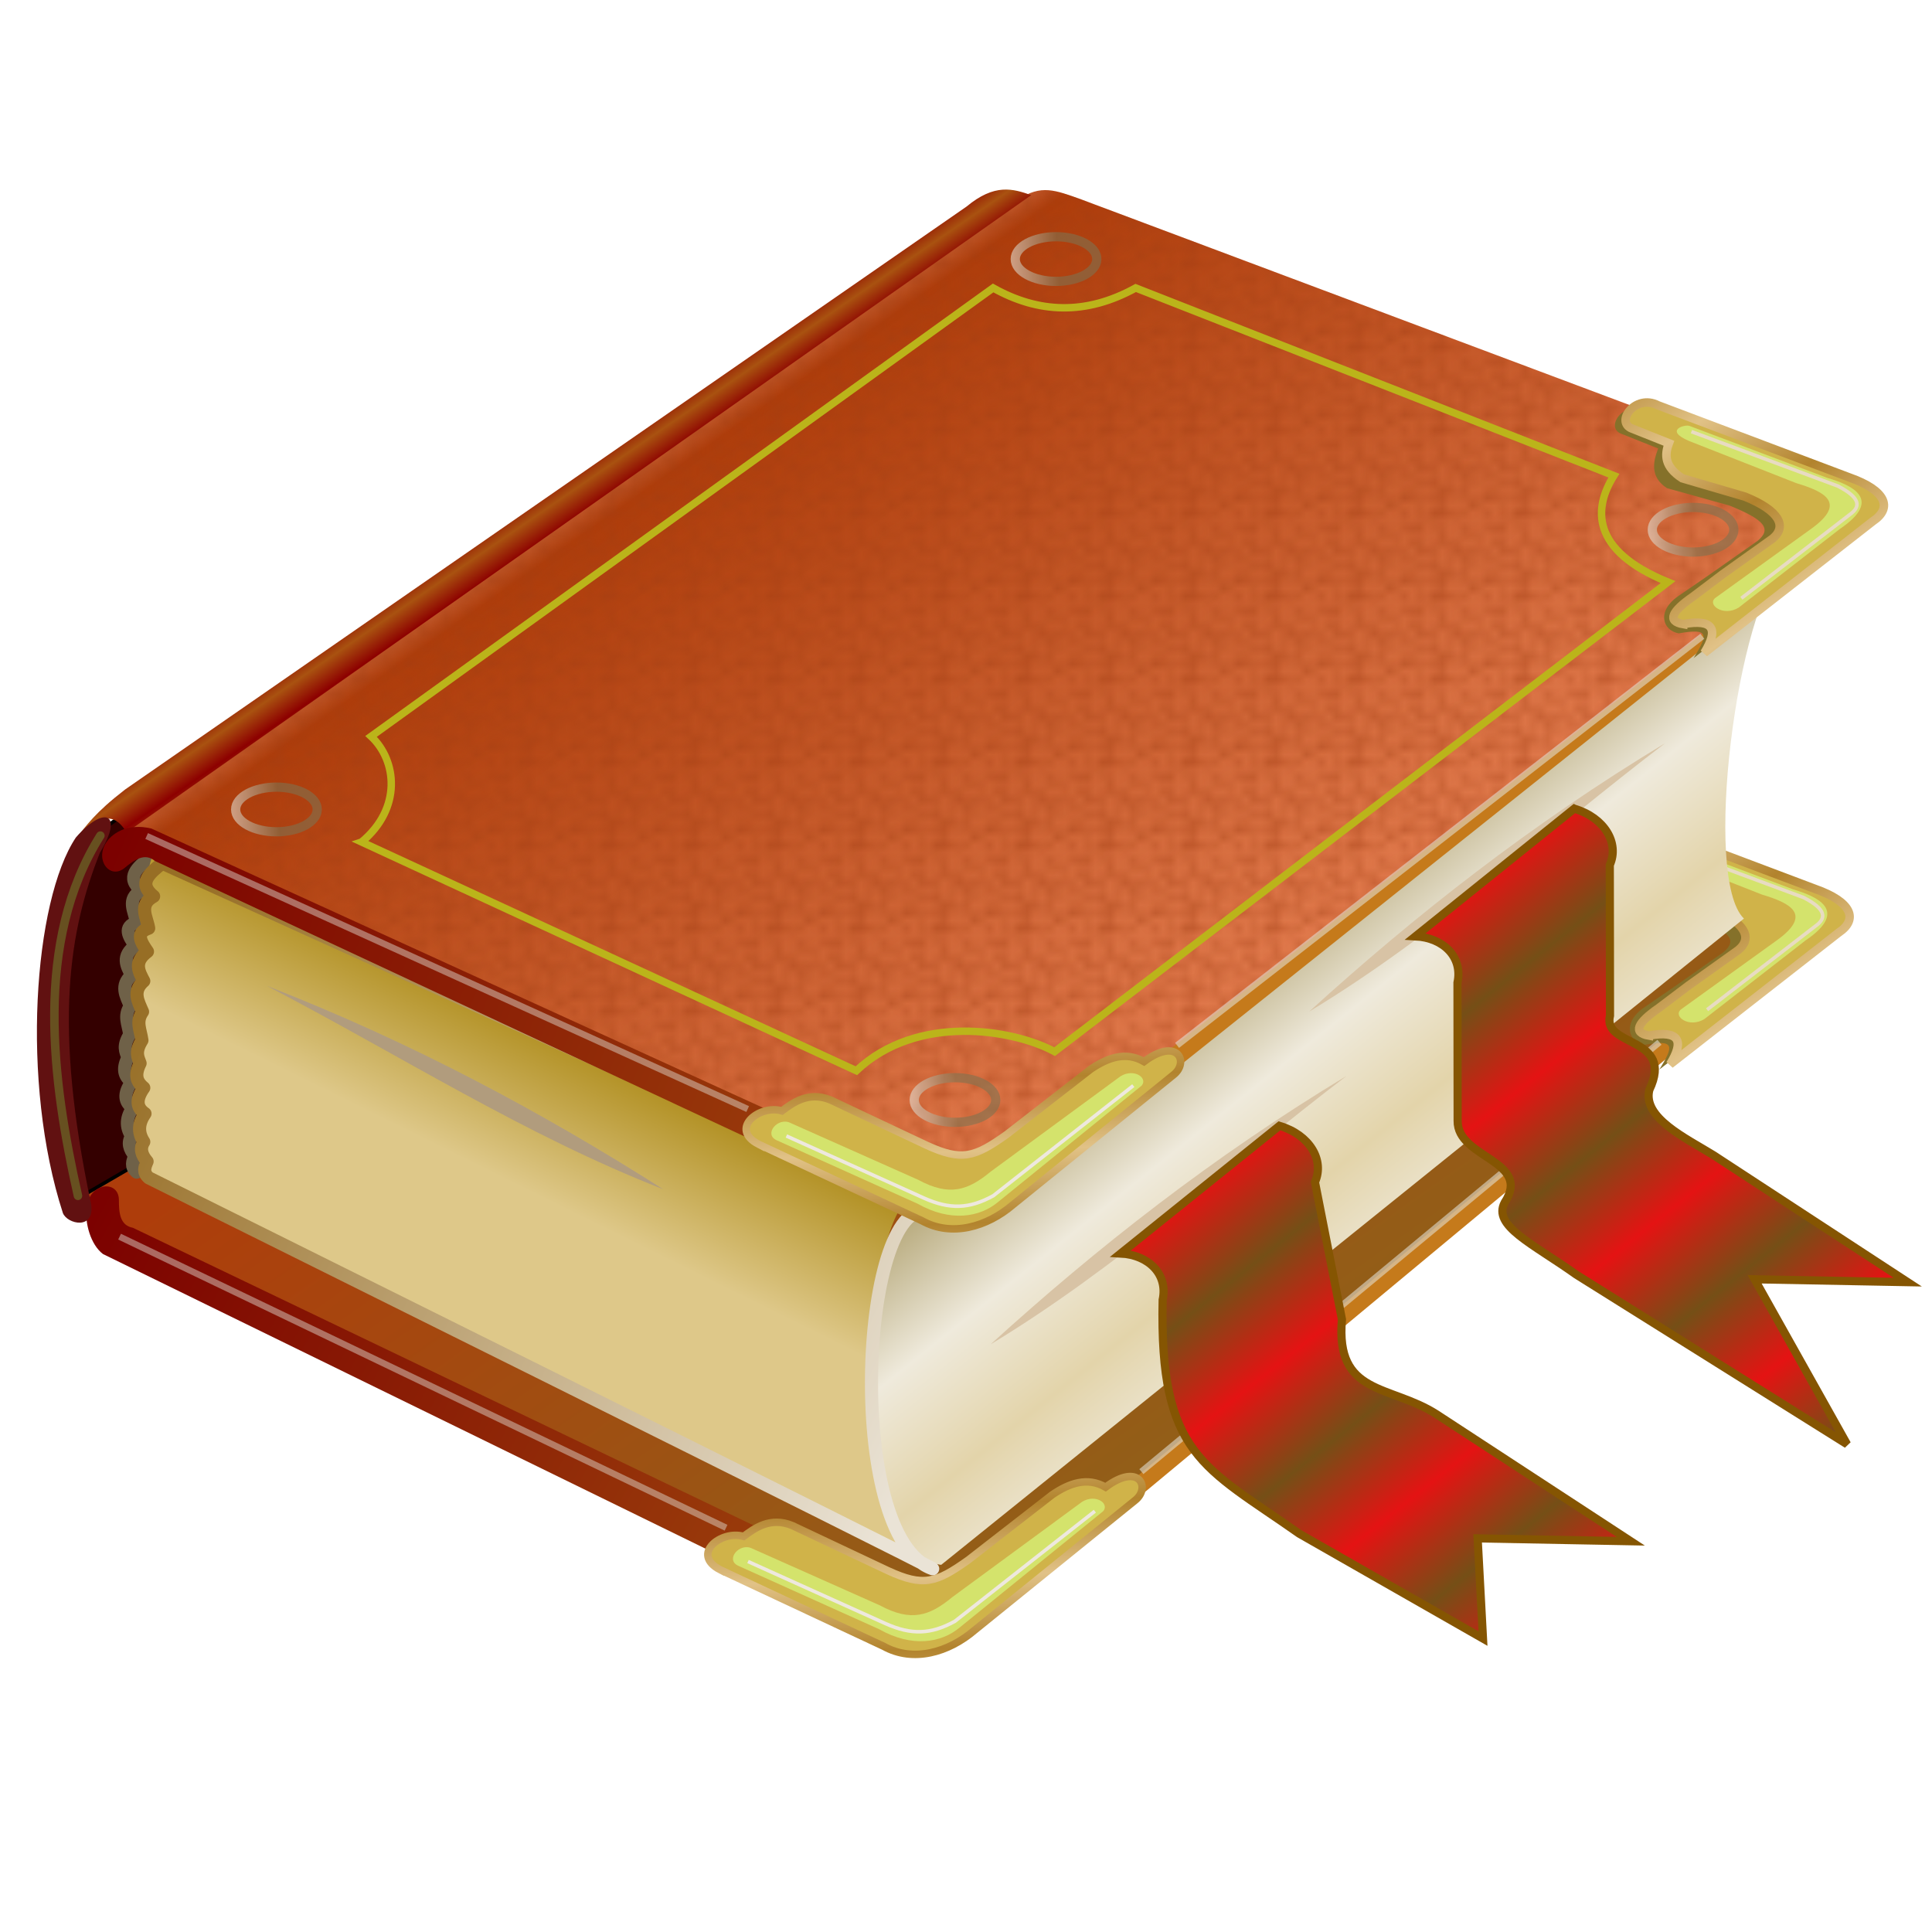 <?xml version="1.0" encoding="UTF-8" standalone="no"?>
<!-- Created with Inkscape (http://www.inkscape.org/) -->

<svg
   xmlns:dc="http://purl.org/dc/elements/1.1/"
   xmlns:cc="http://creativecommons.org/ns#"
   xmlns:rdf="http://www.w3.org/1999/02/22-rdf-syntax-ns#"
   xmlns:svg="http://www.w3.org/2000/svg"
   xmlns="http://www.w3.org/2000/svg"
   xmlns:xlink="http://www.w3.org/1999/xlink"
   xmlns:sodipodi="http://sodipodi.sourceforge.net/DTD/sodipodi-0.dtd"
   xmlns:inkscape="http://www.inkscape.org/namespaces/inkscape"
   id="svg2"
   version="1.1"
   inkscape:version="0.91 r13725"
   width="256"
   height="256"
   viewBox="0 0 256 256"
   sodipodi:docname="folder-bookmaks.svg">
  <defs
     id="defs6">
    <pattern
       inkscape:collect="always"
       xlink:href="#pattern5072"
       id="pattern5079"
       patternTransform="translate(37.862,89.951)" />
    <linearGradient
       inkscape:collect="always"
       id="linearGradient4377">
      <stop
         style="stop-color:#e41313;stop-opacity:1"
         offset="0"
         id="stop4379" />
      <stop
         style="stop-color:#754f16;stop-opacity:1"
         offset="1"
         id="stop4381" />
    </linearGradient>
    <linearGradient
       inkscape:collect="always"
       id="linearGradient4351">
      <stop
         style="stop-color:#e1ded3;stop-opacity:1;"
         offset="0"
         id="stop4353" />
      <stop
         style="stop-color:#7d7350;stop-opacity:1"
         offset="1"
         id="stop4355" />
    </linearGradient>
    <linearGradient
       inkscape:collect="always"
       id="linearGradient4258">
      <stop
         style="stop-color:#b2832d;stop-opacity:1;"
         offset="0"
         id="stop4260" />
      <stop
         style="stop-color:#e1c287;stop-opacity:1"
         offset="1"
         id="stop4262" />
    </linearGradient>
    <linearGradient
       id="linearGradient4246"
       inkscape:collect="always">
      <stop
         id="stop4248"
         offset="0"
         style="stop-color:#e3d4aa;stop-opacity:1" />
      <stop
         style="stop-color:#efeadc;stop-opacity:1"
         offset="0.459"
         id="stop4252" />
      <stop
         id="stop4250"
         offset="1"
         style="stop-color:#ae9f6c;stop-opacity:1" />
    </linearGradient>
    <linearGradient
       inkscape:collect="always"
       id="linearGradient4188">
      <stop
         style="stop-color:#dec889;stop-opacity:1"
         offset="0"
         id="stop4240" />
      <stop
         style="stop-color:#b08e1f;stop-opacity:1"
         offset="1"
         id="stop4242" />
    </linearGradient>
    <linearGradient
       id="linearGradient4226"
       inkscape:collect="always">
      <stop
         style="stop-color:#ae3d0b;stop-opacity:1;"
         offset="0"
         id="stop4230" />
      <stop
         id="stop4232"
         offset="1"
         style="stop-color:#906119;stop-opacity:1" />
    </linearGradient>
    <linearGradient
       inkscape:collect="always"
       id="linearGradient4196">
      <stop
         style="stop-color:#976e25;stop-opacity:1;"
         offset="0"
         id="stop4198" />
      <stop
         style="stop-color:#eae3d6;stop-opacity:1"
         offset="1"
         id="stop4200" />
    </linearGradient>
    <linearGradient
       inkscape:collect="always"
       id="linearGradient4162">
      <stop
         style="stop-color:#a95210;stop-opacity:1"
         offset="0"
         id="stop4164" />
      <stop
         style="stop-color:#8d0000;stop-opacity:1"
         offset="1"
         id="stop4166" />
    </linearGradient>
    <linearGradient
       inkscape:collect="always"
       id="linearGradient4152">
      <stop
         style="stop-color:#7c0100;stop-opacity:1;"
         offset="0"
         id="stop4154" />
      <stop
         style="stop-color:#a0490d;stop-opacity:1"
         offset="1"
         id="stop4156" />
    </linearGradient>
    <linearGradient
       inkscape:collect="always"
       id="linearGradient4140">
      <stop
         style="stop-color:#c9683d;stop-opacity:1"
         offset="0"
         id="stop4142" />
      <stop
         id="stop4148"
         offset="0.04"
         style="stop-color:#ae3d0b;stop-opacity:1;" />
      <stop
         style="stop-color:#e68053;stop-opacity:1"
         offset="1"
         id="stop4144" />
    </linearGradient>
    <linearGradient
       inkscape:collect="always"
       xlink:href="#linearGradient4140"
       id="linearGradient4146"
       x1="187.92"
       y1="100.447"
       x2="332.145"
       y2="304.424"
       gradientUnits="userSpaceOnUse"
       gradientTransform="matrix(0.47,0,0,0.47,-14.748,20.46)" />
    <linearGradient
       inkscape:collect="always"
       xlink:href="#linearGradient4152"
       id="linearGradient4158"
       x1="61.876"
       y1="196.979"
       x2="301.725"
       y2="294.786"
       gradientUnits="userSpaceOnUse"
       gradientTransform="matrix(0.47,0,0,0.47,-13.902,19.871)" />
    <linearGradient
       inkscape:collect="always"
       xlink:href="#linearGradient4162"
       id="linearGradient4168"
       x1="128.214"
       y1="138.856"
       x2="132.143"
       y2="144.571"
       gradientUnits="userSpaceOnUse"
       spreadMethod="reflect"
       gradientTransform="matrix(0.47,0,0,0.47,-13.792,19.981)" />
    <linearGradient
       inkscape:collect="always"
       xlink:href="#linearGradient4152"
       id="linearGradient4174"
       gradientUnits="userSpaceOnUse"
       gradientTransform="matrix(0.3,0.362,0.362,-0.3,-76.873,196.367)"
       x1="61.876"
       y1="196.979"
       x2="301.725"
       y2="294.786" />
    <linearGradient
       inkscape:collect="always"
       xlink:href="#linearGradient4188"
       id="linearGradient4194"
       x1="150.059"
       y1="280.035"
       x2="169.425"
       y2="240.868"
       gradientUnits="userSpaceOnUse"
       gradientTransform="matrix(0.47,0,0,0.47,-13.552,19.742)" />
    <linearGradient
       inkscape:collect="always"
       xlink:href="#linearGradient4196"
       id="linearGradient4202"
       x1="65.544"
       y1="243.684"
       x2="295.181"
       y2="355.592"
       gradientUnits="userSpaceOnUse"
       gradientTransform="matrix(0.47,0,0,0.47,-13.792,19.981)" />
    <linearGradient
       inkscape:collect="always"
       xlink:href="#linearGradient4226"
       id="linearGradient4224"
       gradientUnits="userSpaceOnUse"
       gradientTransform="matrix(0.47,0,0,0.47,-20.965,73.784)"
       x1="193.622"
       y1="108.511"
       x2="332.145"
       y2="304.424" />
    <linearGradient
       inkscape:collect="always"
       xlink:href="#linearGradient4246"
       id="linearGradient4236"
       gradientUnits="userSpaceOnUse"
       gradientTransform="matrix(0.202,-0.425,0.425,0.202,23.834,149.179)"
       x1="138.896"
       y1="303.934"
       x2="169.425"
       y2="240.868"
       spreadMethod="reflect" />
    <linearGradient
       inkscape:collect="always"
       xlink:href="#linearGradient4258"
       id="linearGradient4264"
       x1="301.583"
       y1="302.306"
       x2="300.846"
       y2="282.129"
       gradientUnits="userSpaceOnUse"
       spreadMethod="reflect"
       gradientTransform="matrix(0.47,0,0,0.47,-13.792,19.981)" />
    <linearGradient
       inkscape:collect="always"
       xlink:href="#linearGradient4258"
       id="linearGradient4281"
       gradientUnits="userSpaceOnUse"
       spreadMethod="reflect"
       x1="301.583"
       y1="302.306"
       x2="300.846"
       y2="282.129" />
    <linearGradient
       inkscape:collect="always"
       xlink:href="#linearGradient4258"
       id="linearGradient4314"
       x1="546.169"
       y1="83.613"
       x2="561.663"
       y2="106.139"
       gradientUnits="userSpaceOnUse"
       spreadMethod="reflect" />
    <linearGradient
       inkscape:collect="always"
       xlink:href="#linearGradient4258"
       id="linearGradient4341"
       gradientUnits="userSpaceOnUse"
       spreadMethod="reflect"
       x1="546.169"
       y1="83.613"
       x2="561.663"
       y2="106.139" />
    <linearGradient
       inkscape:collect="always"
       xlink:href="#linearGradient4351"
       id="linearGradient4357"
       x1="218.28"
       y1="180.992"
       x2="230.957"
       y2="180.268"
       gradientUnits="userSpaceOnUse"
       gradientTransform="matrix(0.47,0,0,0.47,18.227,60.875)" />
    <linearGradient
       inkscape:collect="always"
       xlink:href="#linearGradient4351"
       id="linearGradient4361"
       gradientUnits="userSpaceOnUse"
       gradientTransform="matrix(0.47,0,0,0.47,-71.683,22.376)"
       x1="218.28"
       y1="180.992"
       x2="230.957"
       y2="180.268" />
    <linearGradient
       inkscape:collect="always"
       xlink:href="#linearGradient4351"
       id="linearGradient4365"
       gradientUnits="userSpaceOnUse"
       gradientTransform="matrix(0.47,0,0,0.47,31.618,-50.556)"
       x1="218.28"
       y1="180.992"
       x2="230.957"
       y2="180.268" />
    <linearGradient
       inkscape:collect="always"
       xlink:href="#linearGradient4351"
       id="linearGradient4369"
       gradientUnits="userSpaceOnUse"
       gradientTransform="matrix(0.47,0,0,0.47,116.028,-14.688)"
       x1="218.28"
       y1="180.992"
       x2="230.957"
       y2="180.268" />
    <linearGradient
       inkscape:collect="always"
       xlink:href="#linearGradient4377"
       id="linearGradient4383"
       x1="443.761"
       y1="208.195"
       x2="460.243"
       y2="228.919"
       gradientUnits="userSpaceOnUse"
       spreadMethod="reflect"
       gradientTransform="matrix(0.47,0,0,0.47,-13.792,19.981)" />
    <linearGradient
       inkscape:collect="always"
       xlink:href="#linearGradient4377"
       id="linearGradient4318"
       gradientUnits="userSpaceOnUse"
       gradientTransform="matrix(0.47,0,0,0.47,-52.858,62.007)"
       spreadMethod="reflect"
       x1="443.761"
       y1="208.195"
       x2="460.243"
       y2="228.919" />
    <pattern
       patternUnits="userSpaceOnUse"
       width="10.693"
       height="10.692"
       patternTransform="translate(-18.073,43.486)"
       id="pattern4344">
      <path
         style="fill:#000000;fill-opacity:1;stroke:none;stroke-width:0.129;stroke-miterlimit:4;stroke-dasharray:none;stroke-opacity:1"
         stroke-miterlimit="4"
         sodipodi:nodetypes="cccccccccccccccccccccccccccccccccccccccccccccccccccccccccccccccccccccccccccccccccccccccccccccccccccccccccccccccccccccccccccccccccccccccccccccccccccccccccccccccccccccccccccccccccccccccccccccccccccccccccccccccccccccccccc"
         inkscape:connector-curvature="0"
         id="path4340"
         d="M 9.589,5.891 C 9.361,5.868 9.072,5.889 8.905,6.127 8.67,6.269 8.678,6.536 8.747,6.777 c -0.028,0.231 0.089,0.395 0.265,0.529 0.218,0.208 0.398,0.437 0.632,0.629 0.113,0.274 0.604,0.263 0.575,0.027 -0.162,-0.348 0.275,-0.713 0.465,-0.549 -3.77e-4,0.221 0.005,0.503 8.01e-4,0.643 -0.08,0.015 -0.252,0.815 0.009,1.091 -0.002,0.18 -0.012,0.257 -0.008,0.45 C 10.392,9.51 10.296,9.175 10.113,8.976 10.036,8.653 9.753,8.915 9.569,9.11 9.358,9.298 9.177,9.486 8.922,9.666 c -0.02,0.268 -0.292,0.322 -0.389,0.485 -0.137,-0.097 -0.34,0.232 -0.115,0.536 -0.166,0.009 -0.273,0.006 -0.436,0.001 -0.073,-0.145 -0.397,-0.498 -0.595,-0.51 -0.163,0.065 -0.382,0.144 -0.46,-0.021 -0.125,0.247 -0.534,0.171 -0.853,0.29 -0.288,0.017 -0.481,-0.131 -0.518,0.239 -0.27,-0.003 -0.474,4.58e-4 -0.764,7.34e-4 -0.079,-0.349 -0.016,0.026 -0.23,-0.039 -0.098,-0.146 -0.37,0.033 -0.496,-0.165 -0.207,0.045 -0.397,-0.184 -0.528,-0.115 -0.09,0.054 -0.187,0.172 -0.215,0.317 l -1.078,0.005 c 0.016,-0.334 0.189,-0.607 0.111,-0.947 7.34e-4,-0.277 0.215,-0.577 -0.052,-0.8 -0.228,-0.19 -0.331,-0.458 -0.369,-0.75 -0.031,-0.191 0.084,-0.635 -0.214,-0.487 -0.37,-0.188 -0.59,0.334 -0.875,0.373 -0.53,0.341 -0.69,0.416 -0.839,-0.016 0.009,-0.288 0.006,-0.326 -0.006,-0.648 0.388,-0.135 0.287,-0.867 0.012,-1.097 -0.002,-0.193 -0.005,-0.244 -0.001,-0.404 0.15,-0.142 0.389,0.296 0.455,0.512 0.04,0.344 0.077,0.694 0.127,1.023 0.033,0.31 0.164,0.156 0.377,0.125 0.113,-0.131 0.043,-0.337 0.15,-0.446 0.065,-0.166 0.304,-0.155 0.309,-0.292 0.114,-0.234 0.39,-0.4 0.536,-0.647 0.404,-0.137 0.251,-0.894 -0.064,-0.717 C 1.725,5.306 1.488,5.252 1.254,5.26 1,5.137 0.611,4.896 0.459,5.229 c 0.109,0.413 -0.362,0.522 -0.271,0.011 0.029,-0.262 -0.183,-0.514 -0.183,-0.514 0,0 0.01,-0.107 0.003,-0.184 0.233,-0.051 0.857,0.16 1.181,0.415 0.391,0.131 0.487,-0.125 0.716,-0.408 0.292,-0.048 0.315,-0.298 0.246,-0.567 -0.034,-0.278 0.084,-0.684 -0.249,-0.821 -0.284,0.117 -0.767,-0.335 -0.852,0.006 -0.21,0.134 -0.689,0.554 -1.039,0.505 -0.002,-0.195 -0.001,-0.306 0.002,-0.533 0.18,-0.119 0.697,0.266 0.817,-0.202 C 0.936,2.917 1.279,2.588 1.535,2.686 1.921,2.714 1.974,2.183 1.871,1.886 1.744,1.59 1.799,1.257 1.775,0.951 1.535,0.784 1.288,0.386 0.994,0.545 0.656,0.319 0.373,0.818 3.0046445e-4,0.96 -0.002,0.886 0.01,0.843 0.005,0.775 c 0.127,-0.151 0.329,-0.253 0.31,-0.5 L 0.572,0.002 C 0.714,0.004 0.764,10e-5 0.888,0 1.005,0.127 1.063,0.435 1.176,0.008 c 0.098,-0.004 0.238,6.67e-4 0.385,-0.003 -0.048,0.317 0.526,0.694 0.604,0.345 0.018,-0.132 -0.031,-0.173 0.083,-0.345 l 1.082,0 c -0.146,0.217 -0.296,0.608 -0.635,0.547 -0.381,0.145 -0.312,0.509 -0.402,0.814 -0.074,0.244 0.006,0.497 0.078,0.723 0.015,0.263 0.03,0.655 0.226,0.788 0.275,-0.157 0.669,0.072 0.86,0.379 0.175,0.36 0.349,0.046 0.646,0.107 0.209,-0.222 0.353,-0.309 0.537,-0.597 0.178,-0.181 0.215,0.251 0.187,-0.101 0.205,-0.229 0.404,-0.483 0.648,-0.66 0.1,-0.221 0.299,0.164 0.178,-0.164 -0.22,-0.284 -0.766,-0.54 -0.749,-1.002 -0.001,-0.278 -0.105,-0.559 -0.111,-0.838 0.25,0.006 0.512,0.002 0.76,0.003 0.112,0.212 -0.047,0.483 -0.028,0.714 -0.166,0.389 0.165,0.583 0.406,0.8 0.282,0.171 0.314,0.488 0.454,0.758 0.163,0.178 0.343,0.369 0.511,0.55 0.276,0.199 0.506,0.69 0.809,0.4 C 7.807,3.008 7.675,2.683 7.878,2.571 7.668,2.083 8.151,1.899 8.341,1.585 8.563,1.446 9.094,0.952 8.543,0.657 8.269,0.489 7.978,0.263 7.973,0.004 c 0.146,-0.002 0.275,0.004 0.442,0.004 0.069,0.153 0.313,0.285 0.45,0.467 0.271,0.411 0.695,0.057 0.945,0.57 0.325,-0.041 0.74,-0.449 0.879,-0.267 0.003,0.059 -7.34e-4,0.113 -0.002,0.172 -0.119,0.17 -0.238,0.521 -0.19,0.743 -0.083,0.365 0.053,1.166 0.193,1.444 l -0.003,0.522 c -0.196,-0.06 -0.022,0.265 -0.104,0.374 -0.116,0.142 0.041,0.35 0.106,0.505 0.001,0.084 -0.007,0.119 -0.002,0.177 C 10.503,4.576 10.487,4.308 10.26,4.447 10.143,4.056 9.981,4.41 9.785,4.289 9.675,4.405 9.434,4.569 9.287,4.703 9.105,4.735 9.136,5.1 9.084,5.296 8.934,5.684 9.465,5.554 9.619,5.655 l 0.19,0.006 c 0.174,-0.058 0.644,0.394 0.873,0.253 0.004,0.166 -0.001,0.264 0.006,0.404 C 10.403,6.409 9.948,5.95 9.841,5.867 9.754,5.808 9.756,5.875 9.589,5.891 Z M 8.975,1.275 c -0.062,0.251 -0.412,0.413 -0.599,0.682 -0.3,0.253 -0.068,0.64 -0.07,0.967 -0.062,0.451 0.102,0.368 0.319,0.654 0.04,0.151 0.323,0.261 0.328,0.32 0.333,0.008 0.793,0.031 0.931,-0.304 0.115,-0.402 0.586,-0.206 0.38,-0.669 0.007,-0.245 0.119,-0.471 0.078,-0.721 C 10.11,1.943 10.254,1.394 9.809,1.34 9.38,0.985 9.135,1.051 8.975,1.275 Z M 5.913,2.527 c -0.425,-0.223 -0.628,0.382 -0.918,0.527 -0.14,0.264 -0.545,0.427 -0.612,0.785 0.167,0.324 -0.185,0.639 -0.322,0.541 0.19,0.222 0.776,0.318 0.64,0.845 0.083,0.298 0.081,0.594 0.183,0.885 0.175,0.131 0.33,0.267 0.473,0.434 0.254,0.301 0.404,0.284 0.473,-0.15 0.128,-0.079 -0.02,-0.211 0.042,-0.337 -0.227,-0.261 0.155,-0.448 0.309,-0.666 0.278,-0.123 0.339,-0.247 0.509,-0.474 0.273,-0.206 0.535,-0.481 0.363,-0.828 0.007,-0.259 -0.031,-0.53 -0.238,-0.712 C 6.641,3.324 6.556,3.09 6.456,2.928 6.302,2.841 6.071,2.758 6.059,2.539 c -0.026,0.066 -0.123,0.046 -0.146,-0.013 z m -0.857,0.399 c 0.011,0.035 0.019,-0.014 0,0 z M 2.965,3.302 C 2.702,3.325 2.568,3.468 2.599,3.768 2.532,4.092 2.446,4.453 2.181,4.669 c -0.387,0.078 -0.18,0.578 0.141,0.807 0.257,0.176 0.273,0.457 0.624,0.411 0.294,-0.18 0.514,0.036 0.759,-0.119 0.319,-0.019 0.652,-0.1 0.546,-0.529 C 4.281,4.786 3.832,4.514 3.875,4.039 3.787,3.798 3.43,3.856 3.321,3.54 3.22,3.506 3.001,3.184 2.965,3.302 Z M 8.223,3.804 C 8.1,3.581 7.717,3.382 7.673,3.773 c -0.165,0.249 -0.031,0.565 -0.198,0.814 -0.211,0.159 -0.424,0.443 -0.633,0.602 -0.237,0.278 -0.513,0.33 -0.511,0.7 0.03,0.275 0.006,0.567 0.125,0.822 0.25,0.169 0.685,0.137 1.004,0.194 0.251,-0.07 0.507,0.301 0.692,-0.022 C 8.475,6.73 8.258,6.33 8.602,6.077 8.795,5.947 8.988,5.687 8.726,5.514 8.69,5.138 8.66,4.76 8.598,4.389 8.502,4.119 8.49,3.905 8.223,3.804 Z M 4.252,6.327 C 3.926,6.08 3.732,6.215 3.401,6.207 c -0.223,-0.077 -0.455,0.033 -0.68,0.059 -0.342,-0.218 -0.377,0.24 -0.726,0.317 -0.1,0.026 -0.157,0.4 -0.393,0.544 0.181,0.149 0.466,0.414 0.738,0.51 0.308,-0.068 0.616,0.027 0.836,0.273 0.364,-0.025 0.704,-0.122 1.081,-0.146 0.277,-0.094 0.435,-0.025 0.734,-0.1 0.302,0.066 0.366,-0.078 0.34,-0.353 0.067,-0.281 -0.234,-0.414 -0.39,-0.596 -0.258,-0.068 -0.413,-0.546 -0.69,-0.388 z m 3.511,1.046 c -0.264,-0.047 -0.284,-0.013 -0.543,0.053 -0.354,0.041 -0.642,-0.135 -0.901,0.062 -0.476,-0.045 -0.362,0.326 -0.632,0.588 -0.171,0.179 -0.149,0.274 0.002,0.461 0.091,0.223 0.082,0.469 0.12,0.698 -0.07,0.23 0.057,0.45 0.136,0.66 -0.092,-0.529 0.499,-0.007 0.773,-0.204 0.375,0.199 0.883,-0.077 1.118,0.403 0.369,0.043 0.382,-0.088 0.548,-0.334 C 8.668,9.584 8.805,9.341 9.021,9.05 9.194,8.963 9.724,8.514 9.558,8.388 9.287,8.245 9.046,7.954 8.822,7.674 8.808,7.373 8.63,7.769 8.522,7.409 8.256,7.45 7.974,7.199 7.763,7.373 Z m -4.911,0.545 c -0.305,0.001 -0.7,0.041 -0.571,0.437 -0.116,0.472 0.557,0.554 0.397,1.046 0.087,0.389 0.089,0.792 0.145,1.183 0.096,0.058 0.37,-0.269 0.521,-0.406 0.209,-0.341 0.499,-0.155 0.743,-0.327 0.243,-0.053 0.321,-0.109 0.372,-0.36 0.164,-0.317 0.504,-0.356 0.646,-0.661 C 5.084,8.539 4.959,8.302 4.673,8.329 4.438,8.265 4.395,8.118 4.225,8.249 3.905,8.036 3.441,8.367 3.109,8.084 2.971,8.122 3.005,7.8 2.852,7.918 Z M 0.085,9.165 c 0.247,0.271 0.424,0.461 0.711,0.701 0.182,0.139 0.513,0.612 0.444,0.557 0.25,0.016 0.309,0.265 0.309,0.265 0,0 -0.269,0.004 -0.381,-8.67e-4 -0.027,-0.374 -0.281,-0.055 -0.279,0.002 0,0 -0.225,-0.003 -0.327,-0.004 -0.009,-0.291 0.02,-0.351 -0.128,-0.577 -0.176,-0.109 -0.428,-0.485 -0.428,-0.485 -0.015,-0.163 1.97e-4,-0.33 2.78e-4,-0.468 z M 4.471,9.54 c 0.011,0.035 0.019,-0.014 0,0 z" />
    </pattern>
    <pattern
       patternUnits="userSpaceOnUse"
       width="9.51"
       height="9.508"
       patternTransform="translate(-21.92,48.517)"
       id="pattern5067">
      <path
         style="fill:#98590e;fill-opacity:1;stroke:none;stroke-width:0.129;stroke-miterlimit:4;stroke-dasharray:none;stroke-opacity:1"
         stroke-miterlimit="4"
         sodipodi:nodetypes="cccccccccccccccccccccccccccccccccccccccccccccccccccccccccccccccccccccccccccccccccccccccccccccccccccccccccccccccccccccccccccccccccccccccccccccccccccccccccccccccccccccccccccccccccccccccccccccccccccccccccccccccccccccccccc"
         inkscape:connector-curvature="0"
         id="path5065"
         d="m 8.528,5.239 c -0.203,-0.021 -0.46,-0.003 -0.608,0.21 -0.209,0.126 -0.202,0.363 -0.141,0.578 -0.025,0.206 0.08,0.351 0.236,0.471 0.194,0.185 0.354,0.389 0.562,0.559 0.101,0.244 0.537,0.234 0.511,0.024 -0.144,-0.31 0.244,-0.634 0.414,-0.488 -3.35e-4,0.196 0.005,0.448 7.12e-4,0.572 -0.071,0.013 -0.224,0.725 0.009,0.97 -0.002,0.16 -0.011,0.228 -0.007,0.4 -0.261,-0.078 -0.346,-0.376 -0.51,-0.553 -0.068,-0.288 -0.32,-0.054 -0.483,0.119 -0.188,0.167 -0.349,0.334 -0.575,0.494 -0.018,0.238 -0.259,0.287 -0.346,0.431 -0.122,-0.086 -0.303,0.206 -0.103,0.476 -0.148,0.007 -0.242,0.005 -0.388,0.001 -0.065,-0.129 -0.353,-0.443 -0.529,-0.454 -0.145,0.058 -0.34,0.128 -0.409,-0.019 -0.111,0.219 -0.475,0.153 -0.759,0.258 -0.257,0.015 -0.428,-0.116 -0.461,0.213 -0.24,-0.002 -0.421,4.07e-4 -0.679,6.53e-4 -0.07,-0.31 -0.014,0.023 -0.205,-0.035 -0.087,-0.13 -0.329,0.029 -0.441,-0.147 -0.184,0.04 -0.353,-0.164 -0.469,-0.103 -0.08,0.048 -0.166,0.153 -0.191,0.282 l -0.958,0.005 c 0.014,-0.297 0.168,-0.54 0.098,-0.842 6.53e-4,-0.247 0.191,-0.513 -0.047,-0.711 -0.203,-0.169 -0.294,-0.407 -0.328,-0.667 -0.028,-0.17 0.075,-0.564 -0.191,-0.433 -0.329,-0.168 -0.525,0.297 -0.778,0.332 -0.471,0.303 -0.614,0.37 -0.746,-0.015 0.008,-0.256 0.005,-0.29 -0.005,-0.576 0.345,-0.12 0.255,-0.771 0.011,-0.975 -0.002,-0.171 -0.005,-0.217 -9.5e-4,-0.359 0.133,-0.126 0.346,0.264 0.404,0.455 0.036,0.306 0.069,0.617 0.113,0.91 0.029,0.275 0.146,0.139 0.336,0.111 0.1,-0.117 0.038,-0.3 0.133,-0.397 0.058,-0.148 0.27,-0.138 0.275,-0.26 0.101,-0.208 0.347,-0.355 0.477,-0.575 0.359,-0.121 0.224,-0.795 -0.057,-0.638 -0.158,-0.146 -0.369,-0.194 -0.577,-0.186 -0.225,-0.11 -0.572,-0.324 -0.707,-0.027 0.097,0.368 -0.322,0.464 -0.241,0.01 0.026,-0.233 -0.163,-0.457 -0.163,-0.457 0,0 0.009,-0.095 0.002,-0.164 0.208,-0.046 0.762,0.142 1.05,0.369 0.348,0.117 0.433,-0.111 0.637,-0.363 0.26,-0.043 0.28,-0.265 0.218,-0.504 -0.031,-0.247 0.074,-0.608 -0.222,-0.73 -0.252,0.104 -0.682,-0.298 -0.757,0.006 -0.187,0.119 -0.613,0.492 -0.924,0.449 -0.002,-0.174 -0.001,-0.272 0.002,-0.474 0.16,-0.106 0.62,0.236 0.726,-0.179 0.095,-0.018 0.4,-0.311 0.628,-0.224 0.343,0.025 0.39,-0.448 0.299,-0.712 C 1.551,1.414 1.6,1.118 1.579,0.846 1.365,0.697 1.145,0.344 0.884,0.485 0.583,0.284 0.332,0.727 2.6369516e-4,0.853 -0.002,0.788 0.009,0.75 0.004,0.689 0.117,0.555 0.297,0.464 0.28,0.245 L 0.509,0.002 C 0.635,0.004 0.679,10e-5 0.79,0 c 0.104,0.113 0.155,0.387 0.256,0.007 0.087,-0.003 0.212,5.93e-4 0.342,-0.002 -0.043,0.282 0.468,0.617 0.537,0.307 0.016,-0.118 -0.027,-0.154 0.074,-0.306 l 0.962,0 c -0.13,0.193 -0.263,0.54 -0.565,0.486 -0.339,0.129 -0.278,0.453 -0.358,0.724 -0.066,0.217 0.005,0.442 0.07,0.643 0.013,0.234 0.026,0.582 0.201,0.701 0.245,-0.14 0.595,0.064 0.765,0.337 0.155,0.32 0.31,0.041 0.574,0.096 0.186,-0.198 0.314,-0.274 0.478,-0.531 0.158,-0.161 0.191,0.224 0.167,-0.09 0.182,-0.204 0.359,-0.429 0.576,-0.587 0.089,-0.197 0.266,0.146 0.158,-0.146 -0.196,-0.253 -0.681,-0.48 -0.666,-0.891 -0.001,-0.248 -0.094,-0.497 -0.099,-0.746 0.222,0.006 0.455,0.002 0.676,0.003 0.1,0.189 -0.042,0.43 -0.025,0.635 -0.147,0.346 0.146,0.518 0.361,0.712 0.251,0.152 0.279,0.434 0.403,0.674 0.145,0.158 0.305,0.328 0.454,0.489 0.245,0.177 0.45,0.614 0.72,0.356 0.091,-0.196 -0.026,-0.485 0.154,-0.585 C 6.819,1.852 7.249,1.689 7.418,1.409 7.615,1.286 8.087,0.846 7.597,0.584 7.354,0.435 7.095,0.234 7.091,0.004 c 0.13,-0.002 0.245,0.004 0.393,0.004 0.062,0.136 0.278,0.253 0.4,0.415 0.241,0.365 0.618,0.051 0.84,0.507 0.289,-0.037 0.658,-0.399 0.782,-0.238 0.002,0.053 -6.53e-4,0.1 -0.002,0.153 -0.106,0.151 -0.212,0.463 -0.169,0.661 -0.074,0.325 0.047,1.036 0.172,1.285 l -0.002,0.465 c -0.174,-0.054 -0.019,0.235 -0.092,0.332 -0.103,0.126 0.036,0.311 0.095,0.449 9.49e-4,0.075 -0.006,0.106 -0.002,0.157 -0.165,-0.124 -0.179,-0.362 -0.381,-0.239 -0.104,-0.348 -0.247,-0.033 -0.422,-0.141 -0.098,0.103 -0.312,0.248 -0.443,0.368 -0.162,0.028 -0.134,0.353 -0.181,0.527 -0.133,0.345 0.339,0.229 0.476,0.32 l 0.169,0.006 c 0.155,-0.052 0.573,0.351 0.776,0.225 0.003,0.148 -0.001,0.234 0.006,0.36 -0.254,0.08 -0.659,-0.328 -0.754,-0.402 -0.077,-0.052 -0.075,0.007 -0.223,0.022 z M 7.981,1.134 c -0.055,0.224 -0.366,0.367 -0.533,0.606 -0.267,0.225 -0.06,0.569 -0.062,0.86 -0.055,0.401 0.091,0.327 0.284,0.582 0.036,0.134 0.287,0.232 0.291,0.285 0.297,0.007 0.706,0.027 0.828,-0.271 0.102,-0.357 0.521,-0.183 0.338,-0.595 0.006,-0.218 0.106,-0.419 0.069,-0.641 C 8.991,1.728 9.119,1.24 8.723,1.191 8.342,0.876 8.124,0.935 7.981,1.134 Z m -2.723,1.113 c -0.378,-0.199 -0.559,0.34 -0.816,0.469 -0.125,0.234 -0.484,0.38 -0.544,0.698 0.148,0.288 -0.164,0.568 -0.286,0.481 0.169,0.197 0.69,0.283 0.569,0.752 0.074,0.265 0.072,0.528 0.163,0.787 0.156,0.116 0.293,0.237 0.42,0.386 0.226,0.267 0.359,0.252 0.42,-0.134 0.114,-0.07 -0.018,-0.188 0.038,-0.299 C 5.02,5.154 5.36,4.988 5.497,4.795 5.745,4.686 5.799,4.575 5.95,4.373 6.192,4.19 6.425,3.945 6.273,3.637 6.279,3.407 6.245,3.165 6.061,3.004 5.906,2.956 5.83,2.748 5.741,2.604 5.604,2.526 5.399,2.453 5.389,2.258 c -0.023,0.059 -0.11,0.041 -0.13,-0.011 z m -0.762,0.355 c 0.01,0.031 0.017,-0.013 0,0 z m -1.86,0.335 c -0.234,0.02 -0.352,0.148 -0.325,0.414 -0.059,0.288 -0.136,0.609 -0.372,0.802 -0.344,0.069 -0.16,0.514 0.126,0.718 0.229,0.156 0.243,0.406 0.555,0.365 0.262,-0.16 0.457,0.032 0.675,-0.106 0.284,-0.017 0.58,-0.089 0.485,-0.471 0.027,-0.403 -0.372,-0.645 -0.334,-1.067 -0.078,-0.214 -0.395,-0.163 -0.492,-0.444 -0.09,-0.03 -0.285,-0.317 -0.317,-0.211 z m 4.677,0.446 c -0.109,-0.198 -0.45,-0.376 -0.49,-0.028 -0.146,0.222 -0.028,0.502 -0.176,0.724 -0.188,0.141 -0.377,0.394 -0.563,0.535 -0.211,0.247 -0.456,0.293 -0.455,0.623 0.026,0.245 0.006,0.504 0.111,0.731 0.222,0.15 0.61,0.122 0.893,0.172 0.223,-0.062 0.451,0.267 0.615,-0.02 0.288,-0.135 0.094,-0.491 0.401,-0.716 0.172,-0.115 0.343,-0.346 0.11,-0.5 -0.032,-0.334 -0.058,-0.67 -0.113,-1 -0.085,-0.24 -0.096,-0.43 -0.333,-0.52 z m -3.532,2.244 c -0.29,-0.22 -0.462,-0.1 -0.757,-0.107 -0.198,-0.068 -0.405,0.03 -0.605,0.053 -0.304,-0.194 -0.335,0.213 -0.646,0.282 -0.089,0.024 -0.14,0.355 -0.349,0.484 0.161,0.132 0.414,0.368 0.656,0.453 0.274,-0.061 0.548,0.024 0.743,0.243 0.324,-0.022 0.626,-0.109 0.961,-0.13 0.246,-0.083 0.387,-0.022 0.653,-0.089 0.268,0.059 0.325,-0.069 0.302,-0.314 C 4.8,6.252 4.532,6.133 4.394,5.972 4.165,5.911 4.026,5.486 3.781,5.626 Z m 3.122,0.93 c -0.235,-0.042 -0.253,-0.012 -0.483,0.047 -0.315,0.037 -0.571,-0.12 -0.802,0.055 -0.424,-0.04 -0.322,0.29 -0.562,0.523 -0.152,0.159 -0.133,0.244 0.002,0.41 0.081,0.198 0.073,0.417 0.107,0.621 -0.062,0.205 0.051,0.4 0.121,0.587 -0.082,-0.47 0.444,-0.007 0.688,-0.181 0.333,0.177 0.785,-0.068 0.994,0.358 0.328,0.038 0.34,-0.078 0.488,-0.297 0.253,-0.157 0.374,-0.373 0.566,-0.632 0.154,-0.077 0.625,-0.476 0.478,-0.588 -0.242,-0.127 -0.455,-0.386 -0.655,-0.635 -0.012,-0.268 -0.17,0.085 -0.267,-0.236 -0.236,0.037 -0.488,-0.187 -0.675,-0.032 z m -4.367,0.485 c -0.271,0.001 -0.623,0.036 -0.508,0.389 -0.103,0.42 0.495,0.492 0.353,0.93 0.078,0.346 0.079,0.704 0.129,1.052 0.085,0.051 0.329,-0.239 0.463,-0.361 0.186,-0.304 0.444,-0.137 0.66,-0.29 0.216,-0.047 0.285,-0.097 0.33,-0.32 C 4.109,8.158 4.412,8.123 4.538,7.852 4.521,7.594 4.41,7.383 4.155,7.407 3.947,7.35 3.909,7.219 3.757,7.336 3.473,7.146 3.06,7.44 2.765,7.189 2.642,7.223 2.672,6.937 2.536,7.041 Z m -2.46,1.109 c 0.22,0.241 0.377,0.41 0.633,0.624 0.162,0.124 0.456,0.544 0.395,0.495 0.222,0.014 0.275,0.235 0.275,0.235 0,0 -0.239,0.004 -0.339,-7.72e-4 -0.024,-0.332 -0.25,-0.049 -0.249,0.002 0,0 -0.2,-0.002 -0.291,-0.004 -0.008,-0.259 0.017,-0.312 -0.114,-0.513 -0.156,-0.097 -0.38,-0.431 -0.38,-0.431 -0.014,-0.145 1.75e-4,-0.293 2.47e-4,-0.417 z m 3.9,0.334 c 0.01,0.031 0.017,-0.013 0,0 z" />
    </pattern>
    <pattern
       patternUnits="userSpaceOnUse"
       width="10.397"
       height="10.396"
       patternTransform="translate(-23.4,14.483)"
       id="pattern5072">
      <path
         d="M 9.324,5.728 C 9.102,5.705 8.821,5.725 8.659,5.957 8.43,6.095 8.438,6.355 8.505,6.59 8.478,6.814 8.592,6.973 8.762,7.104 8.975,7.307 9.149,7.529 9.377,7.715 9.487,7.982 9.964,7.971 9.935,7.742 9.778,7.403 10.203,7.049 10.387,7.209 c -3.66e-4,0.215 0.005,0.489 7.79e-4,0.625 -0.078,0.014 -0.245,0.793 0.009,1.061 -0.002,0.175 -0.012,0.25 -0.007,0.437 C 10.104,9.246 10.011,8.921 9.833,8.728 9.758,8.413 9.483,8.668 9.304,8.858 9.099,9.04 8.923,9.223 8.675,9.398 8.656,9.659 8.392,9.712 8.297,9.87 8.163,9.776 7.966,10.096 8.185,10.391 c -0.161,0.008 -0.265,0.006 -0.424,0.001 C 7.69,10.251 7.375,9.908 7.182,9.896 7.023,9.96 6.811,10.036 6.735,9.876 6.613,10.115 6.216,10.042 5.905,10.158 5.625,10.174 5.438,10.031 5.402,10.39 c -0.262,-0.003 -0.461,4.45e-4 -0.742,7.14e-4 -0.077,-0.339 -0.016,0.026 -0.224,-0.038 -0.095,-0.142 -0.36,0.032 -0.482,-0.16 -0.201,0.044 -0.386,-0.179 -0.513,-0.112 -0.088,0.052 -0.182,0.167 -0.209,0.308 l -1.048,0.005 C 2.199,10.068 2.368,9.803 2.291,9.473 2.292,9.203 2.5,8.912 2.24,8.695 2.018,8.511 1.918,8.25 1.881,7.965 1.851,7.78 1.963,7.348 1.673,7.492 1.313,7.309 1.099,7.817 0.822,7.855 c -0.515,0.331 -0.671,0.404 -0.815,-0.016 0.008,-0.28 0.006,-0.317 -0.006,-0.63 0.377,-0.132 0.279,-0.843 0.012,-1.066 -0.002,-0.187 -0.005,-0.238 -10e-4,-0.393 0.146,-0.138 0.378,0.288 0.442,0.497 0.039,0.335 0.075,0.674 0.124,0.994 0.032,0.301 0.16,0.151 0.367,0.121 C 1.054,7.235 0.987,7.035 1.09,6.929 1.154,6.767 1.385,6.778 1.391,6.645 1.502,6.417 1.77,6.256 1.912,6.016 2.305,5.883 2.157,5.146 1.85,5.318 1.678,5.159 1.447,5.107 1.219,5.115 0.973,4.995 0.594,4.76 0.446,5.085 c 0.106,0.402 -0.352,0.508 -0.264,0.011 0.028,-0.255 -0.178,-0.5 -0.178,-0.5 0,0 0.01,-0.104 0.002,-0.179 C 0.234,4.367 0.841,4.572 1.156,4.821 1.536,4.948 1.629,4.699 1.852,4.424 2.136,4.377 2.158,4.134 2.091,3.872 2.057,3.602 2.172,3.208 1.848,3.074 1.572,3.187 1.102,2.748 1.02,3.08 0.816,3.21 0.35,3.618 0.01,3.571 c -0.002,-0.19 -0.001,-0.297 0.002,-0.518 0.175,-0.116 0.678,0.258 0.794,-0.196 C 0.91,2.837 1.243,2.516 1.493,2.612 1.868,2.639 1.919,2.122 1.819,1.834 1.696,1.546 1.75,1.222 1.726,0.925 1.492,0.763 1.252,0.376 0.966,0.53 0.638,0.31 0.363,0.795 2.420151e-4,0.933 -0.002,0.862 0.009,0.82 0.004,0.754 c 0.123,-0.147 0.32,-0.246 0.302,-0.486 L 0.557,0.002 C 0.694,0.004 0.743,10e-5 0.863,0 0.977,0.123 1.033,0.423 1.143,0.007 1.238,0.004 1.375,0.008 1.518,0.005 1.471,0.313 2.029,0.68 2.105,0.34 2.122,0.212 2.075,0.172 2.186,0.005 l 1.052,0 C 3.095,0.216 2.949,0.596 2.62,0.537 2.25,0.678 2.317,1.032 2.229,1.329 c -0.072,0.237 0.005,0.483 0.076,0.703 0.014,0.255 0.029,0.637 0.219,0.766 0.268,-0.153 0.651,0.07 0.836,0.369 0.17,0.35 0.339,0.045 0.628,0.104 C 4.192,3.056 4.331,2.972 4.511,2.691 4.684,2.515 4.72,2.935 4.693,2.593 4.892,2.37 5.086,2.124 5.323,1.951 5.42,1.736 5.614,2.111 5.496,1.792 5.282,1.516 4.751,1.267 4.768,0.818 4.767,0.547 4.666,0.274 4.66,0.003 c 0.243,0.006 0.498,0.002 0.739,0.003 0.109,0.206 -0.045,0.47 -0.027,0.694 -0.161,0.379 0.16,0.567 0.395,0.778 0.275,0.166 0.306,0.475 0.441,0.737 0.159,0.173 0.334,0.359 0.497,0.534 C 6.973,2.943 7.197,3.421 7.491,3.139 7.591,2.925 7.463,2.608 7.66,2.5 7.455,2.025 7.926,1.846 8.11,1.541 8.326,1.406 8.843,0.925 8.306,0.638 8.04,0.475 7.758,0.256 7.753,0.004 c 0.142,-0.002 0.268,0.004 0.43,0.004 0.068,0.149 0.304,0.277 0.438,0.454 0.263,0.4 0.676,0.056 0.919,0.554 0.316,-0.04 0.72,-0.437 0.855,-0.26 0.003,0.057 -7.14e-4,0.11 -0.002,0.167 -0.116,0.165 -0.232,0.506 -0.185,0.723 -0.081,0.355 0.051,1.133 0.188,1.404 l -0.003,0.508 c -0.191,-0.059 -0.021,0.257 -0.101,0.363 -0.113,0.138 0.04,0.34 0.103,0.491 10e-4,0.082 -0.007,0.116 -0.002,0.172 C 10.212,4.449 10.197,4.189 9.976,4.324 9.862,3.943 9.705,4.288 9.514,4.17 9.407,4.283 9.173,4.442 9.03,4.573 8.853,4.604 8.883,4.958 8.833,5.149 8.687,5.526 9.203,5.4 9.353,5.498 l 0.185,0.006 c 0.169,-0.056 0.626,0.383 0.849,0.246 0.004,0.162 -0.001,0.256 0.006,0.393 C 10.115,6.232 9.673,5.786 9.568,5.704 9.484,5.648 9.486,5.712 9.324,5.728 Z M 8.726,1.24 C 8.666,1.484 8.326,1.641 8.144,1.903 7.852,2.149 8.078,2.525 8.075,2.843 8.015,3.282 8.175,3.201 8.386,3.479 8.425,3.626 8.699,3.733 8.704,3.791 9.028,3.798 9.476,3.82 9.61,3.495 9.721,3.104 10.18,3.295 9.979,2.845 9.986,2.607 10.095,2.387 10.055,2.144 9.83,1.889 9.97,1.356 9.537,1.303 9.121,0.957 8.882,1.022 8.726,1.24 Z M 5.75,2.457 C 5.336,2.24 5.139,2.828 4.857,2.969 4.721,3.225 4.328,3.385 4.262,3.732 4.424,4.047 4.082,4.354 3.949,4.258 4.134,4.474 4.703,4.567 4.571,5.08 4.652,5.37 4.649,5.657 4.749,5.941 4.92,6.068 5.07,6.2 5.209,6.363 5.456,6.655 5.602,6.639 5.669,6.217 5.793,6.14 5.649,6.012 5.71,5.89 5.489,5.636 5.861,5.454 6.011,5.242 6.281,5.123 6.341,5.002 6.505,4.781 6.77,4.581 7.025,4.313 6.859,3.976 6.866,3.725 6.828,3.46 6.628,3.284 6.458,3.231 6.374,3.004 6.277,2.847 6.127,2.762 5.903,2.682 5.892,2.469 5.866,2.533 5.772,2.514 5.75,2.457 Z M 4.916,2.845 c 0.011,0.034 0.019,-0.014 0,0 z M 2.883,3.211 C 2.627,3.233 2.497,3.372 2.527,3.663 2.462,3.979 2.379,4.329 2.12,4.54 1.744,4.615 1.946,5.102 2.258,5.325 2.508,5.495 2.523,5.769 2.864,5.724 3.15,5.549 3.364,5.759 3.602,5.608 3.912,5.59 4.236,5.511 4.133,5.093 4.163,4.653 3.726,4.389 3.767,3.927 3.682,3.693 3.335,3.749 3.229,3.442 3.131,3.409 2.918,3.095 2.883,3.211 Z m 5.113,0.488 C 7.876,3.482 7.504,3.288 7.46,3.668 7.3,3.911 7.43,4.217 7.268,4.46 7.062,4.614 6.855,4.89 6.653,5.045 6.422,5.316 6.154,5.366 6.156,5.726 6.185,5.993 6.162,6.277 6.277,6.525 6.52,6.689 6.944,6.658 7.253,6.713 7.497,6.645 7.746,7.006 7.926,6.692 8.241,6.543 8.029,6.155 8.364,5.908 8.552,5.783 8.739,5.53 8.484,5.361 8.45,4.996 8.42,4.628 8.36,4.267 8.267,4.005 8.255,3.797 7.996,3.698 Z M 4.134,6.152 C 3.817,5.911 3.629,6.043 3.307,6.035 3.09,5.96 2.864,6.067 2.645,6.092 2.313,5.881 2.279,6.326 1.94,6.401 1.842,6.427 1.787,6.79 1.558,6.93 1.733,7.075 2.01,7.332 2.275,7.425 2.575,7.359 2.874,7.452 3.088,7.691 3.442,7.667 3.772,7.573 4.139,7.549 4.408,7.458 4.562,7.525 4.853,7.451 5.146,7.516 5.209,7.376 5.183,7.108 5.249,6.835 4.956,6.706 4.805,6.529 4.553,6.463 4.403,5.998 4.134,6.152 Z M 7.548,7.169 C 7.291,7.123 7.271,7.156 7.02,7.221 6.675,7.261 6.396,7.089 6.143,7.281 5.68,7.237 5.791,7.598 5.529,7.852 5.362,8.026 5.383,8.119 5.531,8.301 5.619,8.518 5.611,8.757 5.647,8.98 5.58,9.204 5.703,9.417 5.78,9.622 5.691,9.108 6.265,9.614 6.532,9.423 6.896,9.617 7.391,9.349 7.619,9.815 7.978,9.857 7.991,9.729 8.152,9.49 8.429,9.319 8.561,9.083 8.772,8.799 8.939,8.715 9.455,8.278 9.294,8.156 9.03,8.017 8.796,7.734 8.578,7.461 8.565,7.168 8.391,7.554 8.286,7.204 8.028,7.244 7.753,6.999 7.548,7.169 Z M 2.773,7.699 c -0.296,0.001 -0.681,0.04 -0.555,0.425 -0.113,0.459 0.541,0.538 0.386,1.017 0.085,0.378 0.087,0.77 0.141,1.15 0.093,0.056 0.36,-0.262 0.506,-0.395 C 3.453,9.564 3.736,9.746 3.972,9.579 4.209,9.527 4.285,9.473 4.334,9.228 4.493,8.92 4.824,8.882 4.962,8.585 4.943,8.303 4.822,8.072 4.544,8.099 4.315,8.036 4.274,7.893 4.108,8.021 3.797,7.813 3.345,8.135 3.023,7.86 2.889,7.898 2.922,7.584 2.773,7.699 Z M 0.083,8.911 c 0.241,0.264 0.412,0.448 0.692,0.682 0.177,0.135 0.499,0.595 0.432,0.542 0.243,0.015 0.301,0.257 0.301,0.257 0,0 -0.261,0.004 -0.37,-8.44e-4 -0.026,-0.364 -0.273,-0.053 -0.272,0.002 0,0 -0.218,-0.003 -0.318,-0.004 -0.009,-0.283 0.019,-0.342 -0.125,-0.561 -0.171,-0.106 -0.416,-0.472 -0.416,-0.472 -0.015,-0.158 1.92e-4,-0.321 2.7e-4,-0.456 z M 4.347,9.276 c 0.011,0.034 0.019,-0.014 0,0 z"
         id="path5381"
         inkscape:connector-curvature="0"
         sodipodi:nodetypes="cccccccccccccccccccccccccccccccccccccccccccccccccccccccccccccccccccccccccccccccccccccccccccccccccccccccccccccccccccccccccccccccccccccccccccccccccccccccccccccccccccccccccccccccccccccccccccccccccccccccccccccccccccccccccc"
         stroke-miterlimit="4"
         style="fill:#a23f14;fill-opacity:0.512;stroke:none;stroke-width:0.129;stroke-miterlimit:4;stroke-dasharray:none;stroke-opacity:1" />
    </pattern>
  </defs>
  <sodipodi:namedview
     pagecolor="#ffffff"
     bordercolor="#666666"
     borderopacity="1"
     objecttolerance="10"
     gridtolerance="10"
     guidetolerance="10"
     inkscape:pageopacity="0"
     inkscape:pageshadow="2"
     inkscape:window-width="1920"
     inkscape:window-height="1056"
     id="namedview4"
     showgrid="false"
     inkscape:snap-global="false"
     inkscape:zoom="3.3789062"
     inkscape:cx="110.04934"
     inkscape:cy="128"
     inkscape:window-x="0"
     inkscape:window-y="0"
     inkscape:window-maximized="1"
     inkscape:current-layer="svg2" />
  <rect
     style="fill:url(#pattern5079);stroke:none"
     width="10.397"
     height="10.396"
     x="37.862"
     y="89.951"
     id="rect5075" />
  <g
     id="g5081">
    <path
       sodipodi:nodetypes="ccccc"
       style="fill:#c57a1b;fill-opacity:1;fill-rule:evenodd;stroke:none;stroke-width:1px;stroke-linecap:butt;stroke-linejoin:miter;stroke-opacity:1"
       d="m 147.573,201.14 81.189,-67.483 -3.866,-0.239 -82.141,66.495 z"
       id="path4343"
       inkscape:connector-curvature="0" />
    <path
       style="fill:url(#linearGradient4224);fill-opacity:1;fill-rule:evenodd;stroke:none;stroke-width:1px;stroke-linecap:butt;stroke-linejoin:miter;stroke-opacity:1"
       d="m 8.447,156.999 c 1.743,3.383 3.385,5.172 5.978,6.456 L 124.666,217.287 242.308,119.217 137.095,79.762 c -3.498,-1.258 -5.385,-2.03 -8.369,0 C 88.632,105.508 70.488,112.962 8.447,156.999 Z"
       id="path4222"
       inkscape:connector-curvature="0"
       sodipodi:nodetypes="ccccccc" />
    <path
       sodipodi:nodetypes="ccccc"
       inkscape:connector-curvature="0"
       id="path4176"
       d="M 11.629,111.334 C 5.554,126.895 6.827,143.229 8.864,159.644 L 30.66,146.957 25.943,100.923 Z"
       style="fill:#340000;fill-opacity:1;fill-rule:evenodd;stroke:#000000;stroke-width:0.47px;stroke-linecap:butt;stroke-linejoin:miter;stroke-opacity:1" />
    <path
       style="fill:url(#linearGradient4174);fill-opacity:1;fill-rule:evenodd;stroke:none;stroke-width:1px;stroke-linecap:butt;stroke-linejoin:miter;stroke-opacity:1"
       d="m 13.634,166.16 105.587,51.633 5.904,-3.552 -107.51,-51.551 c -1.732,-0.323 -1.863,-1.975 -1.86,-3.739 -0.059,-2.6 -3.791,-2.307 -4.289,0.922 -0.255,2.236 0.563,5.056 2.169,6.287 z"
       id="path4172"
       inkscape:connector-curvature="0"
       sodipodi:nodetypes="ccccccc" />
    <g
       transform="matrix(0.47,0,0,0.47,-18.854,76.393)"
       id="g4273">
      <path
         sodipodi:nodetypes="ccccccccccc"
         inkscape:connector-curvature="0"
         id="path4275"
         d="m 243.188,280.034 46.046,21.563 c 8.342,4.636 18.275,1.743 25.633,-4.534 l 45.272,-36.624 c 4.471,-3.529 1.18,-10.822 -8.33,-3.711 -5.156,-2.951 -10.202,-1.126 -14.997,2.107 l -23.667,18.396 c -9.146,6.525 -12.723,7.644 -22.695,3.046 L 263.491,267.561 c -6.267,-2.608 -10.779,0.858 -13.734,3.052 -6.306,-1.87 -15.083,5.021 -6.569,9.422 z"
         style="fill:#d0b349;fill-opacity:1;fill-rule:evenodd;stroke:url(#linearGradient4281);stroke-width:2.1;stroke-linecap:butt;stroke-linejoin:miter;stroke-miterlimit:4;stroke-dasharray:none;stroke-opacity:1" />
      <path
         sodipodi:nodetypes="ccccccccc"
         inkscape:connector-curvature="0"
         id="path4277"
         d="m 252.162,274.026 c -3.531,-1.775 -7.667,3.128 -3.935,4.861 l 39.74,17.893 c 9.341,5.296 17.593,3.794 22.685,-0.463 l 40.473,-32.805 c 2.014,-2.4 -2.824,-5.355 -6.713,-2.083 l -35.844,26.324 c -6.349,5.247 -11.549,7.081 -20.371,2.315 z"
         style="fill:#d4e36c;fill-opacity:1;fill-rule:evenodd;stroke:none;stroke-width:1px;stroke-linecap:butt;stroke-linejoin:miter;stroke-opacity:1" />
      <path
         sodipodi:nodetypes="cccc"
         inkscape:connector-curvature="0"
         id="path4279"
         d="m 250.998,277.694 38.803,17.517 c 7.273,3.239 12.728,3.065 19.512,-0.665 l 39.468,-31.042"
         style="fill:none;fill-rule:evenodd;stroke:#eee8de;stroke-width:1px;stroke-linecap:butt;stroke-linejoin:miter;stroke-opacity:1" />
    </g>
    <g
       transform="matrix(0.47,0,0,0.47,-18.335,74.501)"
       id="g4331">
      <path
         style="fill:#85712a;fill-opacity:1;fill-rule:evenodd;stroke:none;stroke-width:2.4;stroke-linecap:butt;stroke-linejoin:miter;stroke-miterlimit:4;stroke-dasharray:none;stroke-opacity:1"
         d="m 502.629,136.052 c 8.651,-1.573 8.282,0.356 4.196,6.971 l 47.516,-37.129 c 5.685,-3.779 3.641,-8.704 -6.571,-12.308 L 493.744,73.215 c -6.385,-3.287 -12.218,4.773 -7.266,6.584 l 10.35,4.12 c -1.237,3.294 -2.601,7.893 2.473,11.187 l 17.666,4.924 c 9.758,3.942 12.054,6.54 7.841,9.978 l -14.064,9.871 -8.278,5.684 c -6.101,4.217 -4.43,9.686 0.162,10.49 z"
         id="path4333"
         inkscape:connector-curvature="0"
         sodipodi:nodetypes="ccccccccccccc" />
      <path
         sodipodi:nodetypes="ccccccccccccc"
         inkscape:connector-curvature="0"
         id="path4335"
         d="m 503.853,133.441 c 8.651,-1.573 10.077,1.499 5.991,8.113 l 47.516,-37.129 c 5.685,-3.779 3.641,-8.704 -6.571,-12.308 L 496.764,71.746 c -6.385,-3.287 -12.218,4.773 -7.266,6.584 l 10.35,4.12 c -1.237,3.294 -1.295,6.588 3.779,9.882 l 17.666,5.169 c 9.758,3.942 11.972,8.417 7.76,11.855 l -14.064,10.034 -8.278,6.255 c -6.101,4.217 -7.449,6.993 -2.858,7.797 z"
         style="fill:#d0b349;fill-opacity:1;fill-rule:evenodd;stroke:url(#linearGradient4341);stroke-width:2.4;stroke-linecap:butt;stroke-linejoin:miter;stroke-miterlimit:4;stroke-dasharray:none;stroke-opacity:1" />
      <path
         style="fill:#d4e36c;fill-opacity:1;fill-rule:evenodd;stroke:none;stroke-width:1px;stroke-linecap:butt;stroke-linejoin:miter;stroke-opacity:1"
         d="m 512.931,126.057 c -2.403,1.956 2.313,5.376 6.597,2.723 l 28.5,-22.152 c 12.652,-8.559 2.878,-12.532 -3.49,-14.403 L 505.686,77.573 c -1.209,-0.526 -7.384,1.158 -0.168,4.234 l 30.248,11.889 c 7.89,2.366 14.285,5.508 4.407,12.727 z"
         id="path4337"
         inkscape:connector-curvature="0"
         sodipodi:nodetypes="ccccccccc" />
      <path
         sodipodi:nodetypes="cccc"
         inkscape:connector-curvature="0"
         id="path4339"
         d="m 506.201,79.174 41.287,15.344 c 6.59,3.404 6.397,5.924 3.322,8.068 l -30.53,23.57"
         style="fill:none;fill-rule:evenodd;stroke:#e8dbc2;stroke-width:1px;stroke-linecap:butt;stroke-linejoin:miter;stroke-opacity:1" />
    </g>
    <path
       style="fill:url(#linearGradient4236);fill-opacity:1;fill-rule:evenodd;stroke:none;stroke-width:1px;stroke-linecap:butt;stroke-linejoin:miter;stroke-opacity:1"
       d="m 124.713,207.352 c -11.965,-1.544 -10.204,-48.278 -1.748,-48.355 l 113.592,-84.751 c -6.483,6.501 -10.965,42.132 -5.48,47.471 z"
       id="path4234"
       inkscape:connector-curvature="0"
       sodipodi:nodetypes="ccccc" />
    <path
       sodipodi:nodetypes="ccccccc"
       inkscape:connector-curvature="0"
       id="path4138"
       d="m 14.186,111.565 c 1.982,-1.16 3.863,-2.719 6.456,-1.435 L 130.16,160.346 248.525,65.893 143.312,26.438 c -3.498,-1.258 -5.385,-2.03 -8.369,0 z"
       style="fill:url(#linearGradient4146);fill-opacity:1;fill-rule:evenodd;stroke:none;stroke-width:1px;stroke-linecap:butt;stroke-linejoin:miter;stroke-opacity:1" />
    <path
       style="fill:url(#pattern5072);fill-opacity:1.0;fill-rule:evenodd;stroke:none;stroke-width:1px;stroke-linecap:butt;stroke-linejoin:miter;stroke-opacity:1"
       d="m 14.186,111.565 c 1.982,-1.16 3.863,-2.719 6.456,-1.435 L 130.16,160.346 248.525,65.893 143.312,26.438 c -3.498,-1.258 -5.385,-2.03 -8.369,0 z"
       id="path5077"
       inkscape:connector-curvature="0"
       sodipodi:nodetypes="ccccccc" />
    <path
       sodipodi:nodetypes="cccccc"
       inkscape:connector-curvature="0"
       id="path4160"
       d="m 10.049,111.146 c 2.4,-2.373 4.757,-4.196 6.716,-0.839 L 136.638,25.858 c -2.401,-0.857 -4.847,-1.578 -8.562,1.511 L 16.597,104.598 c -4.024,3.103 -5.105,4.735 -6.548,6.548 z"
       style="fill:url(#linearGradient4168);fill-opacity:1;fill-rule:evenodd;stroke:none;stroke-width:1px;stroke-linecap:butt;stroke-linejoin:miter;stroke-opacity:1" />
    <path
       sodipodi:nodetypes="ccccc"
       inkscape:connector-curvature="0"
       id="path4170"
       d="m 12.063,159.498 c 0.57,3.563 -3.159,2.714 -3.73,1.237 -5.622,-17.324 -3.863,-41.392 1.715,-49.757 3.634,-4.197 6.482,-3.412 3.19,2.015 -4.097,10.339 -6.194,22.769 -1.175,46.506 z"
       style="fill:#611111;fill-opacity:1;fill-rule:evenodd;stroke:none;stroke-width:1px;stroke-linecap:butt;stroke-linejoin:miter;stroke-opacity:1" />
    <path
       sodipodi:nodetypes="ccccccccccccc"
       inkscape:connector-curvature="0"
       id="path4178"
       d="m 19.879,113.61 c -1.656,1.322 -3.295,2.646 -1.139,4.392 -2.049,1.12 -0.895,2.747 -0.651,4.229 -1.812,0.612 -1.024,1.842 -0.163,3.091 -1.867,1.387 -1.155,2.644 -0.488,3.904 -1.55,1.356 -0.748,2.711 -0.163,4.067 -0.916,1.32 -0.288,2.345 -0.081,3.79 -0.965,1.544 -0.532,2.25 -0.244,3.042 -0.854,1.71 -0.332,2.573 0.488,3.253 -1.092,1.543 -0.957,2.653 0.163,3.416 -0.874,1.247 -0.98,2.494 -0.163,3.741 -0.548,0.868 -0.312,1.736 0.439,2.603 -0.314,0.724 -0.599,1.448 0.232,2.173"
       style="fill:none;fill-rule:evenodd;stroke:#6f6148;stroke-width:1.739;stroke-linecap:round;stroke-linejoin:miter;stroke-miterlimit:4;stroke-dasharray:none;stroke-opacity:1" />
    <path
       sodipodi:nodetypes="cc"
       inkscape:connector-curvature="0"
       id="path4182"
       d="m 13.302,110.721 c -8.867,14.082 -6.395,32.549 -2.973,47.732"
       style="fill:none;fill-rule:evenodd;stroke:#675020;stroke-width:1.128;stroke-linecap:round;stroke-linejoin:miter;stroke-miterlimit:4;stroke-dasharray:none;stroke-opacity:1" />
    <path
       sodipodi:nodetypes="ccccccccc"
       inkscape:connector-curvature="0"
       id="path4184"
       d="m 47.914,111.57 65.554,30.307 c 8.066,-7.597 20.717,-5.518 26.274,-2.529 l 81.284,-62.216 c -10.38,-4.224 -9.836,-9.884 -7.174,-14.108 L 150.485,38.155 c -6.629,3.657 -12.899,3.354 -18.891,0 L 49.172,97.573 c 3.424,3.2 4.118,9.54 -1.257,13.997 z"
       style="fill:none;fill-rule:evenodd;stroke:#bbb41a;stroke-width:0.987;stroke-linecap:butt;stroke-linejoin:miter;stroke-miterlimit:4;stroke-dasharray:none;stroke-opacity:1" />
    <path
       sodipodi:nodetypes="ccccc"
       inkscape:connector-curvature="0"
       id="path4186"
       d="m 18.571,154.965 c -0.73,-7.543 -0.861,-34.581 1.592,-41.487 l 99.953,45.672 c -5.097,4.469 -7.682,36.804 -0.206,46.832 z"
       style="fill:url(#linearGradient4194);fill-opacity:1;fill-rule:evenodd;stroke:none;stroke-width:1px;stroke-linecap:butt;stroke-linejoin:miter;stroke-opacity:1" />
    <path
       style="fill:none;fill-opacity:1;fill-rule:evenodd;stroke:url(#linearGradient4202);stroke-width:1.739;stroke-linecap:round;stroke-linejoin:round;stroke-miterlimit:4;stroke-dasharray:none;stroke-opacity:1"
       d="m 21.493,114.374 c -1.656,1.322 -3.295,2.646 -1.139,4.392 -2.049,1.12 -0.895,2.747 -0.651,4.229 -1.812,0.612 -1.024,1.842 -0.163,3.091 -1.867,1.387 -1.155,2.644 -0.488,3.904 -1.55,1.356 -0.748,2.711 -0.163,4.067 -0.916,1.32 -0.288,2.345 -0.081,3.79 -0.965,1.544 -0.532,2.25 -0.244,3.042 -0.854,1.71 -0.332,2.573 0.488,3.253 -1.092,1.543 -0.957,2.653 0.163,3.416 -0.874,1.247 -0.98,2.494 -0.163,3.741 -0.548,0.868 -0.312,1.736 0.439,2.603 -0.314,0.724 -0.599,1.448 0.232,2.173 0,0 105.363,52.313 103.847,51.791 -11.914,-4.103 -9.572,-50.698 -0.107,-47.28 z"
       id="path4180"
       inkscape:connector-curvature="0"
       sodipodi:nodetypes="cccccccccccccscc" />
    <path
       sodipodi:nodetypes="ccccccc"
       inkscape:connector-curvature="0"
       id="path4150"
       d="m 20.053,109.781 110.323,50.368 -5.817,2.543 -104.027,-48.607 c -1.355,-1.126 -2.71,-0.172 -4.065,0.957 -2.039,1.615 -4.196,-1.443 -2.03,-3.889 1.557,-1.624 3.644,-1.821 5.617,-1.371 z"
       style="fill:url(#linearGradient4158);fill-opacity:1;fill-rule:evenodd;stroke:none;stroke-width:1px;stroke-linecap:butt;stroke-linejoin:miter;stroke-opacity:1" />
    <path
       inkscape:connector-curvature="0"
       id="path4304"
       d="m 154.029,143.034 85.494,-68.2 -2.192,0 -85.25,66.495 z"
       style="fill:#c57a1b;fill-opacity:1;fill-rule:evenodd;stroke:none;stroke-width:1px;stroke-linecap:butt;stroke-linejoin:miter;stroke-opacity:1" />
    <path
       sodipodi:nodetypes="ccccccccccc"
       inkscape:connector-curvature="0"
       id="path4254"
       d="m 100.529,151.624 21.646,10.137 c 3.922,2.179 8.591,0.82 12.05,-2.131 l 21.282,-17.217 c 2.102,-1.659 0.555,-5.087 -3.916,-1.745 -2.424,-1.387 -4.796,-0.529 -7.05,0.991 l -11.126,8.648 c -4.299,3.067 -5.981,3.593 -10.669,1.432 l -12.673,-5.978 c -2.946,-1.226 -5.067,0.403 -6.456,1.435 -2.965,-0.879 -7.091,2.36 -3.088,4.429 z"
       style="fill:#d0b349;fill-opacity:1;fill-rule:evenodd;stroke:url(#linearGradient4264);stroke-width:0.987;stroke-linecap:butt;stroke-linejoin:miter;stroke-miterlimit:4;stroke-dasharray:none;stroke-opacity:1" />
    <path
       sodipodi:nodetypes="ccccccccc"
       inkscape:connector-curvature="0"
       id="path4256"
       d="m 104.748,148.799 c -1.66,-0.835 -3.604,1.471 -1.85,2.285 l 18.681,8.411 c 4.391,2.489 8.27,1.783 10.664,-0.218 l 19.026,-15.421 c 0.947,-1.128 -1.328,-2.517 -3.156,-0.979 l -16.85,12.375 c -2.985,2.466 -5.429,3.329 -9.576,1.088 z"
       style="fill:#d4e36c;fill-opacity:1;fill-rule:evenodd;stroke:none;stroke-width:1px;stroke-linecap:butt;stroke-linejoin:miter;stroke-opacity:1" />
    <path
       sodipodi:nodetypes="cccc"
       inkscape:connector-curvature="0"
       id="path4266"
       d="m 104.201,150.523 18.241,8.234 c 3.419,1.523 5.983,1.441 9.173,-0.313 l 18.554,-14.593"
       style="fill:none;fill-rule:evenodd;stroke:#eee8de;stroke-width:0.47px;stroke-linecap:butt;stroke-linejoin:miter;stroke-opacity:1" />
    <g
       transform="matrix(0.47,0,0,0.47,-13.792,19.981)"
       id="g4325">
      <path
         sodipodi:nodetypes="ccccccccccccc"
         inkscape:connector-curvature="0"
         id="path4321"
         d="m 502.629,136.052 c 8.651,-1.573 8.282,0.356 4.196,6.971 l 47.516,-37.129 c 5.685,-3.779 3.641,-8.704 -6.571,-12.308 L 493.744,73.215 c -6.385,-3.287 -12.218,4.773 -7.266,6.584 l 10.35,4.12 c -1.237,3.294 -2.601,7.893 2.473,11.187 l 17.666,4.924 c 9.758,3.942 12.054,6.54 7.841,9.978 l -14.064,9.871 -8.278,5.684 c -6.101,4.217 -4.43,9.686 0.162,10.49 z"
         style="fill:#85712a;fill-opacity:1;fill-rule:evenodd;stroke:none;stroke-width:2.4;stroke-linecap:butt;stroke-linejoin:miter;stroke-miterlimit:4;stroke-dasharray:none;stroke-opacity:1" />
      <path
         style="fill:#d0b349;fill-opacity:1;fill-rule:evenodd;stroke:url(#linearGradient4314);stroke-width:2.4;stroke-linecap:butt;stroke-linejoin:miter;stroke-miterlimit:4;stroke-dasharray:none;stroke-opacity:1"
         d="m 503.853,133.441 c 8.651,-1.573 10.077,1.499 5.991,8.113 l 47.516,-37.129 c 5.685,-3.779 3.641,-8.704 -6.571,-12.308 L 496.764,71.746 c -6.385,-3.287 -12.218,4.773 -7.266,6.584 l 10.35,4.12 c -1.237,3.294 -1.295,6.588 3.779,9.882 l 17.666,5.169 c 9.758,3.942 11.972,8.417 7.76,11.855 l -14.064,10.034 -8.278,6.255 c -6.101,4.217 -7.449,6.993 -2.858,7.797 z"
         id="path4306"
         inkscape:connector-curvature="0"
         sodipodi:nodetypes="ccccccccccccc" />
      <path
         sodipodi:nodetypes="ccccccccc"
         inkscape:connector-curvature="0"
         id="path4319"
         d="m 512.931,126.057 c -2.403,1.956 2.313,5.376 6.597,2.723 l 28.5,-22.152 c 12.652,-8.559 2.878,-12.532 -3.49,-14.403 L 505.686,77.573 c -1.209,-0.526 -7.384,1.158 -0.168,4.234 l 30.248,11.889 c 7.89,2.366 14.285,5.508 4.407,12.727 z"
         style="fill:#d4e36c;fill-opacity:1;fill-rule:evenodd;stroke:none;stroke-width:1px;stroke-linecap:butt;stroke-linejoin:miter;stroke-opacity:1" />
      <path
         style="fill:none;fill-rule:evenodd;stroke:#e8dbc2;stroke-width:1px;stroke-linecap:butt;stroke-linejoin:miter;stroke-opacity:1"
         d="m 506.201,79.174 41.287,15.344 c 6.59,3.404 6.397,5.924 3.322,8.068 l -30.53,23.57"
         id="path4323"
         inkscape:connector-curvature="0"
         sodipodi:nodetypes="cccc" />
    </g>
    <path
       sodipodi:nodetypes="cc"
       inkscape:connector-curvature="0"
       id="path4345"
       d="M 225.57,84.305 155.97,138.515"
       style="fill:none;fill-rule:evenodd;stroke:#e1ded3;stroke-width:0.846;stroke-linecap:butt;stroke-linejoin:miter;stroke-miterlimit:4;stroke-dasharray:none;stroke-opacity:0.585" />
    <path
       style="fill:none;fill-rule:evenodd;stroke:#e1ded3;stroke-width:0.846;stroke-linecap:butt;stroke-linejoin:miter;stroke-miterlimit:4;stroke-dasharray:none;stroke-opacity:0.585"
       d="m 219.89,138.106 -68.653,56.891"
       id="path4347"
       inkscape:connector-curvature="0"
       sodipodi:nodetypes="cc" />
    <ellipse
       ry="2.958"
       rx="5.404"
       cy="145.756"
       cx="126.539"
       id="path4349"
       style="opacity:1;fill:none;fill-opacity:1;fill-rule:nonzero;stroke:url(#linearGradient4357);stroke-width:1.222;stroke-linecap:round;stroke-linejoin:round;stroke-miterlimit:4;stroke-dasharray:none;stroke-dashoffset:0;stroke-opacity:0.585" />
    <ellipse
       style="opacity:1;fill:none;fill-opacity:1;fill-rule:nonzero;stroke:url(#linearGradient4361);stroke-width:1.222;stroke-linecap:round;stroke-linejoin:round;stroke-miterlimit:4;stroke-dasharray:none;stroke-dashoffset:0;stroke-opacity:0.585"
       id="ellipse4359"
       cx="36.629"
       cy="107.257"
       rx="5.404"
       ry="2.958" />
    <ellipse
       ry="2.958"
       rx="5.404"
       cy="34.325"
       cx="139.93"
       id="ellipse4363"
       style="opacity:1;fill:none;fill-opacity:1;fill-rule:nonzero;stroke:url(#linearGradient4365);stroke-width:1.222;stroke-linecap:round;stroke-linejoin:round;stroke-miterlimit:4;stroke-dasharray:none;stroke-dashoffset:0;stroke-opacity:0.585" />
    <ellipse
       style="opacity:1;fill:none;fill-opacity:1;fill-rule:nonzero;stroke:url(#linearGradient4369);stroke-width:1.222;stroke-linecap:round;stroke-linejoin:round;stroke-miterlimit:4;stroke-dasharray:none;stroke-dashoffset:0;stroke-opacity:0.585"
       id="ellipse4367"
       cx="224.34"
       cy="70.194"
       rx="5.404"
       ry="2.958" />
    <path
       style="fill:none;fill-rule:evenodd;stroke:#e1ded3;stroke-width:0.846;stroke-linecap:butt;stroke-linejoin:miter;stroke-miterlimit:4;stroke-dasharray:none;stroke-opacity:0.459"
       d="M 99.074,146.955 19.432,110.776"
       id="path4371"
       inkscape:connector-curvature="0"
       sodipodi:nodetypes="cc" />
    <path
       sodipodi:nodetypes="cc"
       inkscape:connector-curvature="0"
       id="path4373"
       d="M 96.205,202.432 15.845,163.862"
       style="fill:none;fill-rule:evenodd;stroke:#e1ded3;stroke-width:0.846;stroke-linecap:butt;stroke-linejoin:miter;stroke-miterlimit:4;stroke-dasharray:none;stroke-opacity:0.459" />
    <path
       sodipodi:nodetypes="ccc"
       inkscape:connector-curvature="0"
       id="path4385"
       d="m 220.636,98.475 c -17.754,10.726 -33.114,22.782 -47.164,35.566 16.759,-10.126 31.502,-23.612 47.164,-35.566 z"
       style="fill:#d8c3a5;fill-opacity:1;fill-rule:evenodd;stroke:none;stroke-width:1px;stroke-linecap:butt;stroke-linejoin:miter;stroke-opacity:1" />
    <path
       sodipodi:nodetypes="cccccccccccccc"
       inkscape:connector-curvature="0"
       id="path4375"
       d="m 208.598,107.151 -21.04,16.917 c 3.709,0.195 6.296,2.747 5.566,6.144 l 0.022,18.294 c -0.082,4.993 9.903,5.241 6.225,10.849 -1.619,3.076 3.647,5.379 9.492,9.538 l 35.884,22.48 -12.252,-21.861 20.289,0.379 -25.771,-16.847 c -3.654,-2.252 -9.387,-4.94 -8.468,-8.625 3.4,-7.133 -6.258,-5.633 -5.212,-9.841 l -0.026,-19.969 c 1.287,-2.898 -0.687,-6.261 -4.707,-7.458 z"
       style="fill:url(#linearGradient4383);fill-opacity:1;fill-rule:evenodd;stroke:#855502;stroke-width:1.081;stroke-linecap:butt;stroke-linejoin:miter;stroke-miterlimit:4;stroke-dasharray:none;stroke-opacity:1" />
    <path
       style="fill:#d8c3a5;fill-opacity:1;fill-rule:evenodd;stroke:none;stroke-width:1px;stroke-linecap:butt;stroke-linejoin:miter;stroke-opacity:1"
       d="m 178.439,142.556 c -17.754,10.726 -33.114,22.782 -47.164,35.566 16.759,-10.126 31.502,-23.612 47.164,-35.566 z"
       id="path4387"
       inkscape:connector-curvature="0"
       sodipodi:nodetypes="ccc" />
    <path
       sodipodi:nodetypes="ccc"
       inkscape:connector-curvature="0"
       id="path4389"
       d="m 35.315,130.608 c 19.328,7.529 36.525,16.778 52.556,26.968 -18.245,-7.108 -35.079,-17.871 -52.556,-26.968 z"
       style="fill:#b19c7d;fill-opacity:1;fill-rule:evenodd;stroke:none;stroke-width:1px;stroke-linecap:butt;stroke-linejoin:miter;stroke-opacity:1" />
    <path
       style="fill:url(#linearGradient4318);fill-opacity:1;fill-rule:evenodd;stroke:#855502;stroke-width:1.081;stroke-linecap:butt;stroke-linejoin:miter;stroke-miterlimit:4;stroke-dasharray:none;stroke-opacity:1"
       d="m 169.532,149.176 -21.04,16.917 c 3.709,0.195 6.296,2.747 5.566,6.144 -0.452,20.594 5.456,22.085 18.106,30.986 l 24.341,13.897 -0.71,-13.278 20.289,0.379 -25.771,-16.847 c -6.152,-3.924 -13.389,-2.453 -12.497,-12.547 l -3.577,-18.193 c 1.287,-2.898 -0.687,-6.261 -4.707,-7.458 z"
       id="path4316"
       inkscape:connector-curvature="0"
       sodipodi:nodetypes="ccccccccccc" />
  </g>
</svg>
